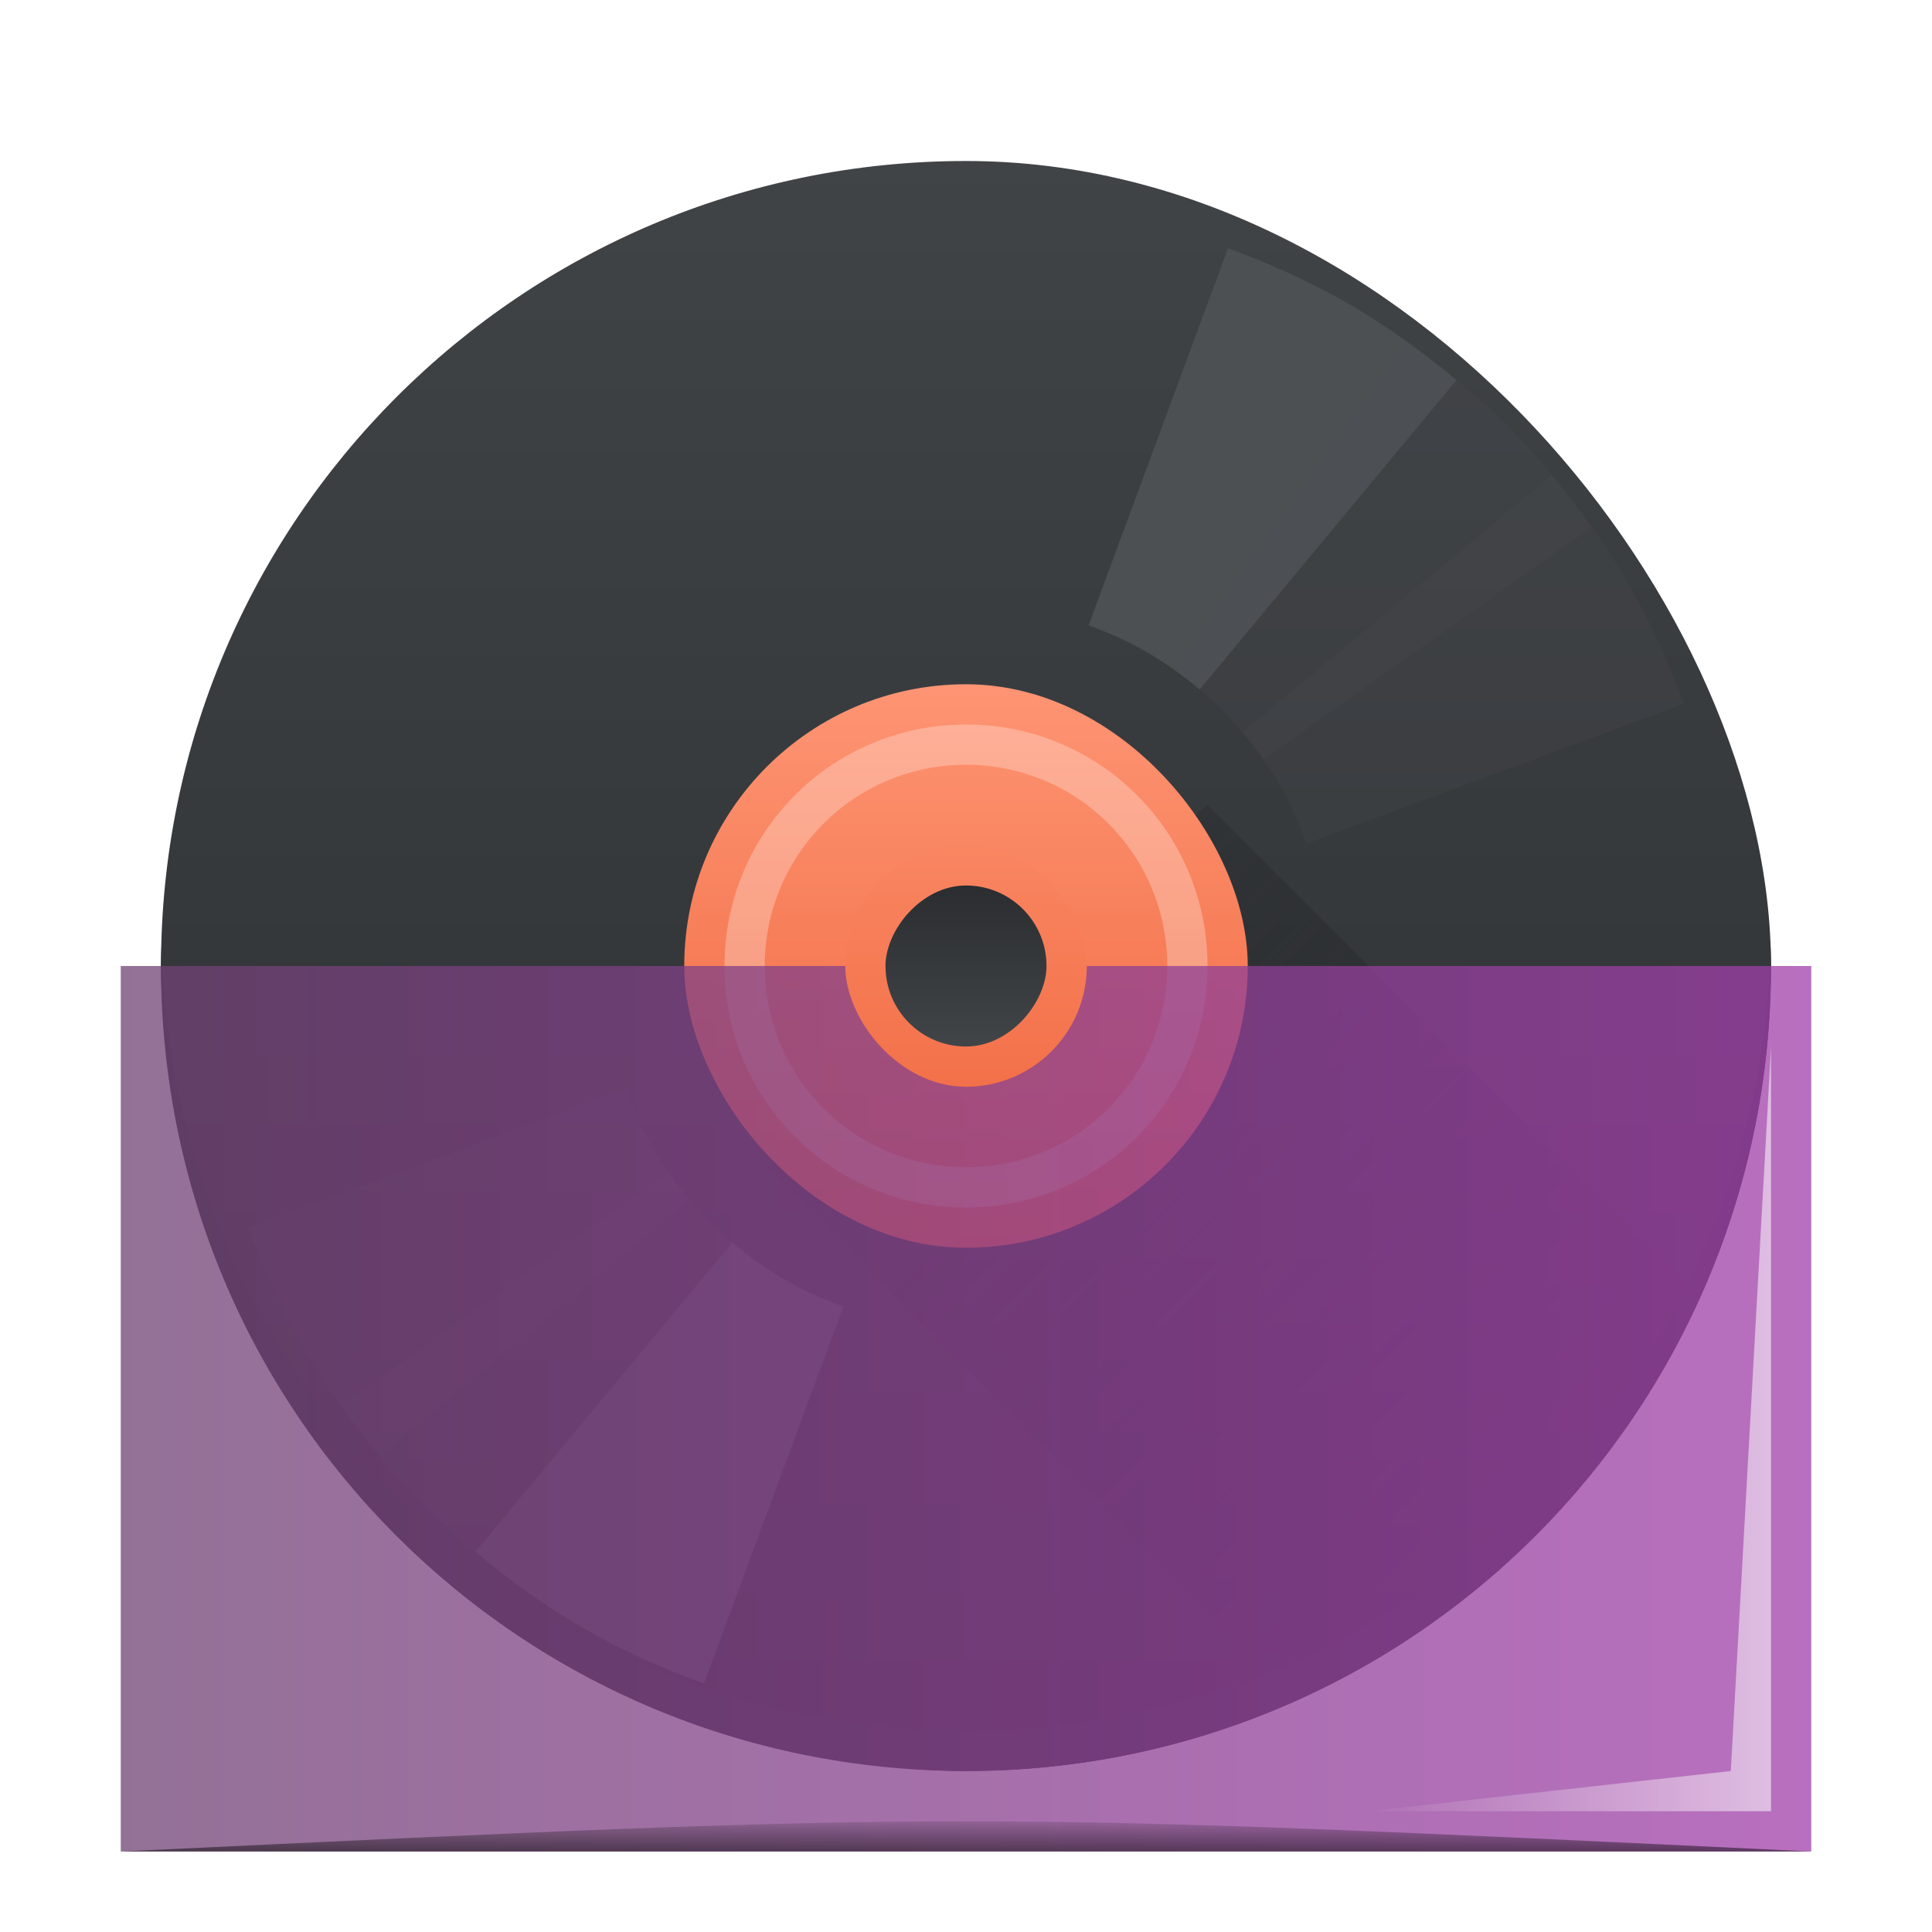 <?xml version="1.0" encoding="UTF-8" standalone="no"?>
<!-- Created with Inkscape (http://www.inkscape.org/) -->

<svg
   xmlns:dc="http://purl.org/dc/elements/1.1/"
   xmlns:cc="http://creativecommons.org/ns#"
   xmlns:rdf="http://www.w3.org/1999/02/22-rdf-syntax-ns#"
   xmlns:svg="http://www.w3.org/2000/svg"
   xmlns="http://www.w3.org/2000/svg"
   xmlns:xlink="http://www.w3.org/1999/xlink"
   xmlns:sodipodi="http://sodipodi.sourceforge.net/DTD/sodipodi-0.dtd"
   xmlns:inkscape="http://www.inkscape.org/namespaces/inkscape"
   width="48"
   height="48"
   id="svg5453"
   version="1.1"
   inkscape:version="0.48.5 r10040"
   sodipodi:docname="cdwriter_unmount.svg">
  <defs
     id="defs5455">
    <linearGradient
       inkscape:collect="always"
       id="linearGradient3838">
      <stop
         style="stop-color:#000000;stop-opacity:1;"
         offset="0"
         id="stop3840" />
      <stop
         style="stop-color:#000000;stop-opacity:0;"
         offset="1"
         id="stop3842" />
    </linearGradient>
    <linearGradient
       inkscape:collect="always"
       id="linearGradient3828">
      <stop
         style="stop-color:#ffffff;stop-opacity:1;"
         offset="0"
         id="stop3830" />
      <stop
         style="stop-color:#ffffff;stop-opacity:0;"
         offset="1"
         id="stop3832" />
    </linearGradient>
    <linearGradient
       id="linearGradient3806">
      <stop
         style="stop-color:#fb8b68;stop-opacity:1;"
         offset="0"
         id="stop3808" />
      <stop
         style="stop-color:#f27a55;stop-opacity:1;"
         offset="1"
         id="stop3810" />
    </linearGradient>
    <linearGradient
       id="linearGradient3796">
      <stop
         style="stop-color:#6f4173;stop-opacity:1;"
         offset="0"
         id="stop3798" />
      <stop
         style="stop-color:#a03ea9;stop-opacity:1;"
         offset="1"
         id="stop3800" />
    </linearGradient>
    <linearGradient
       id="linearGradient4274">
      <stop
         style="stop-color:#ee643a;stop-opacity:1"
         offset="0"
         id="stop4276" />
      <stop
         style="stop-color:#fe9473;stop-opacity:1"
         offset="1"
         id="stop4278" />
    </linearGradient>
    <linearGradient
       inkscape:collect="always"
       xlink:href="#linearGradient4159"
       id="linearGradient4189"
       x1="409.571"
       y1="540.798"
       x2="409.571"
       y2="506.798"
       gradientUnits="userSpaceOnUse"
       gradientTransform="matrix(1.176,0,0,1.176,-72.101,-92.435)" />
    <linearGradient
       id="linearGradient4159">
      <stop
         id="stop4161"
         offset="0"
         style="stop-color:#2a2c2f;stop-opacity:1" />
      <stop
         id="stop4163"
         offset="1"
         style="stop-color:#404447;stop-opacity:1;" />
    </linearGradient>
    <linearGradient
       inkscape:collect="always"
       xlink:href="#linearGradient4274"
       id="linearGradient4272"
       gradientUnits="userSpaceOnUse"
       x1="409.571"
       y1="540.798"
       x2="409.571"
       y2="506.798"
       gradientTransform="matrix(0.412,0,0,0.412,240.336,308.117)" />
    <linearGradient
       inkscape:collect="always"
       xlink:href="#linearGradient4159"
       id="linearGradient4282"
       gradientUnits="userSpaceOnUse"
       gradientTransform="matrix(0.118,0,0,0.118,360.505,-585.421)"
       x1="409.571"
       y1="540.798"
       x2="409.571"
       y2="506.798" />
    <linearGradient
       inkscape:collect="always"
       xlink:href="#linearGradient4227"
       id="linearGradient4372"
       x1="408.572"
       y1="523.798"
       x2="422.571"
       y2="537.798"
       gradientUnits="userSpaceOnUse"
       gradientTransform="translate(-384.571,-499.798)" />
    <linearGradient
       id="linearGradient4227"
       inkscape:collect="always">
      <stop
         id="stop4229"
         offset="0"
         style="stop-color:#292c2f;stop-opacity:1" />
      <stop
         id="stop4231"
         offset="1"
         style="stop-color:#000000;stop-opacity:0;" />
    </linearGradient>
    <linearGradient
       inkscape:collect="always"
       xlink:href="#linearGradient3796"
       id="linearGradient3802"
       x1="3"
       y1="34.5"
       x2="45"
       y2="34.5"
       gradientUnits="userSpaceOnUse"
       gradientTransform="matrix(1,0,0,0.957,384.571,501.798)" />
    <linearGradient
       inkscape:collect="always"
       xlink:href="#linearGradient3806"
       id="linearGradient3812"
       x1="24"
       y1="22"
       x2="24"
       y2="27.5"
       gradientUnits="userSpaceOnUse" />
    <linearGradient
       inkscape:collect="always"
       xlink:href="#linearGradient4274"
       id="linearGradient3816"
       gradientUnits="userSpaceOnUse"
       gradientTransform="matrix(0.176,0,0,0.176,336.472,431.364)"
       x1="408.571"
       y1="563.465"
       x2="408.571"
       y2="484.131" />
    <filter
       inkscape:collect="always"
       id="filter3824">
      <feGaussianBlur
         inkscape:collect="always"
         stdDeviation="0.145"
         id="feGaussianBlur3826" />
    </filter>
    <linearGradient
       inkscape:collect="always"
       xlink:href="#linearGradient3828"
       id="linearGradient3834"
       x1="3.652"
       y1="35.5"
       x2="14.348"
       y2="35.5"
       gradientUnits="userSpaceOnUse"
       gradientTransform="translate(415.571,499.798)" />
    <linearGradient
       inkscape:collect="always"
       xlink:href="#linearGradient3838"
       id="linearGradient3844"
       x1="25"
       y1="47"
       x2="25"
       y2="45"
       gradientUnits="userSpaceOnUse" />
  </defs>
  <sodipodi:namedview
     id="base"
     pagecolor="#ffffff"
     bordercolor="#666666"
     borderopacity="1.0"
     inkscape:pageopacity="0"
     inkscape:pageshadow="2"
     inkscape:zoom="11.313709"
     inkscape:cx="24.499943"
     inkscape:cy="23.163277"
     inkscape:document-units="px"
     inkscape:current-layer="layer1"
     showgrid="true"
     fit-margin-top="0"
     fit-margin-left="0"
     fit-margin-right="0"
     fit-margin-bottom="0"
     inkscape:window-width="1301"
     inkscape:window-height="744"
     inkscape:window-x="65"
     inkscape:window-y="24"
     inkscape:window-maximized="1"
     inkscape:showpageshadow="false"
     borderlayer="true"
     showguides="true"
     inkscape:snap-global="true">
    <inkscape:grid
       type="xygrid"
       id="grid4063" />
    <sodipodi:guide
       position="1.1650391e-05,48"
       orientation="4,0"
       id="guide4146" />
    <sodipodi:guide
       position="1.1650391e-05,44"
       orientation="0,48"
       id="guide4148" />
    <sodipodi:guide
       position="48,44"
       orientation="-4,0"
       id="guide4150" />
    <sodipodi:guide
       position="48,48"
       orientation="0,-48"
       id="guide4152" />
    <sodipodi:guide
       position="1.1650391e-05,4"
       orientation="4,0"
       id="guide4154" />
    <sodipodi:guide
       position="1.1650391e-05,2.6367188e-05"
       orientation="0,48"
       id="guide4156" />
    <sodipodi:guide
       position="48,2.6367188e-05"
       orientation="-4,0"
       id="guide4158" />
    <sodipodi:guide
       position="47,0"
       orientation="0,-48"
       id="guide4160" />
    <sodipodi:guide
       position="48,48"
       orientation="0,-4"
       id="guide4162" />
    <sodipodi:guide
       position="44,48"
       orientation="48,0"
       id="guide4164" />
    <sodipodi:guide
       position="44,2.6367188e-05"
       orientation="0,4"
       id="guide4166" />
    <sodipodi:guide
       position="48,2.6367188e-05"
       orientation="-48,0"
       id="guide4168" />
    <sodipodi:guide
       position="4,48"
       orientation="0,-4"
       id="guide4170" />
    <sodipodi:guide
       position="4.2167969e-05,48"
       orientation="48,0"
       id="guide4172" />
    <sodipodi:guide
       position="4.2167969e-05,2.6367188e-05"
       orientation="0,4"
       id="guide4174" />
    <sodipodi:guide
       position="4,2.6367188e-05"
       orientation="-48,0"
       id="guide4176" />
    <sodipodi:guide
       position="14,34"
       orientation="20,0"
       id="guide4173" />
    <sodipodi:guide
       position="34,14"
       orientation="-20,0"
       id="guide4177" />
  </sodipodi:namedview>
  <g
     inkscape:label="Capa 1"
     inkscape:groupmode="layer"
     id="layer1"
     transform="translate(-384.571,-499.798)">
    <rect
       style="opacity:1;fill:url(#linearGradient4189);fill-opacity:1.0;stroke:none"
       id="rect4146"
       width="40"
       height="40"
       x="388.571"
       y="503.798"
       ry="20" />
    <path
       style="fill:url(#linearGradient4372);fill-rule:evenodd;stroke:none;stroke-width:1px;stroke-linecap:butt;stroke-linejoin:miter;stroke-opacity:1;fill-opacity:1;opacity:0.4"
       d="M 30 20 L 19 29 L 32.229 42.229 C 36.667 40.23 40.23 36.667 42.229 32.229 L 30 20 z "
       transform="translate(384.571,499.798)"
       id="path4364" />
    <rect
       ry="7"
       y="516.798"
       x="401.571"
       height="14"
       width="14"
       id="rect4270"
       style="opacity:1;fill:url(#linearGradient4272);fill-opacity:1;stroke:none" />
    <path
       style="opacity:1;fill:#ffffff;fill-opacity:0.275;stroke:none"
       d="M 24 18 C 20.676 18 18 20.676 18 24 C 18 27.324 20.676 30 24 30 C 27.324 30 30 27.324 30 24 C 30 20.676 27.324 18 24 18 z M 24 19 C 26.77 19 29 21.23 29 24 C 29 26.77 26.77 29 24 29 C 21.23 29 19 26.77 19 24 C 19 21.23 21.23 19 24 19 z "
       transform="translate(384.571,499.798)"
       id="rect4284" />
    <path
       style="fill:#4c5053;fill-opacity:1;stroke:none"
       d="m 418.071,507.344 c -0.971,-0.56 -1.973,-1.005 -2.99,-1.377 l -3.465,9.368 c 0.495,0.179 0.982,0.396 1.454,0.668 0.472,0.273 0.903,0.587 1.306,0.925 l 6.381,-7.685 c -0.83,-0.694 -1.716,-1.34 -2.687,-1.901 z"
       id="path4128"
       inkscape:connector-curvature="0" />
    <path
       id="path4197"
       d="m 399.071,540.252 c -0.971,-0.56 -1.857,-1.207 -2.687,-1.901 l 6.381,-7.685 c 0.403,0.339 0.834,0.653 1.306,0.925 0.472,0.273 0.96,0.489 1.454,0.668 l -3.465,9.368 c -1.016,-0.372 -2.019,-0.816 -2.99,-1.377 z"
       style="fill:#4c5053;fill-opacity:1;stroke:none"
       inkscape:connector-curvature="0" />
    <path
       inkscape:connector-curvature="0"
       id="path4459"
       d="m 422.006,510.363 c -0.793,-0.793 -1.646,-1.481 -2.531,-2.103 l -5.771,8.152 c 0.431,0.301 0.846,0.636 1.232,1.022 0.386,0.386 0.721,0.801 1.022,1.232 l 8.152,-5.771 c -0.622,-0.885 -1.311,-1.739 -2.103,-2.531 z"
       style="fill:#4c5053;fill-opacity:0.198;stroke:none" />
    <path
       inkscape:connector-curvature="0"
       style="fill:#4c5053;fill-opacity:0.198;stroke:none"
       d="m 395.136,537.233 c -0.793,-0.793 -1.481,-1.646 -2.103,-2.531 l 8.152,-5.771 c 0.301,0.431 0.636,0.846 1.022,1.232 0.386,0.386 0.801,0.721 1.232,1.022 l -5.771,8.152 c -0.885,-0.622 -1.739,-1.311 -2.531,-2.103 z"
       id="path4461" />
    <path
       style="fill:#4c5053;fill-opacity:0.198;stroke:none"
       d="m 425.026,514.298 c -0.56,-0.971 -1.207,-1.857 -1.901,-2.687 l -7.685,6.381 c 0.339,0.403 0.653,0.834 0.925,1.306 0.273,0.472 0.489,0.96 0.668,1.454 l 9.368,-3.465 c -0.372,-1.016 -0.816,-2.019 -1.377,-2.99 z"
       id="path4463"
       inkscape:connector-curvature="0" />
    <path
       id="path4465"
       d="m 392.117,533.298 c -0.56,-0.971 -1.005,-1.973 -1.377,-2.99 l 9.368,-3.465 c 0.179,0.495 0.396,0.982 0.668,1.454 0.273,0.472 0.587,0.903 0.925,1.306 l -7.685,6.381 c -0.694,-0.83 -1.34,-1.716 -1.901,-2.687 z"
       style="fill:#4c5053;fill-opacity:0.198;stroke:none"
       inkscape:connector-curvature="0" />
    <path
       inkscape:connector-curvature="0"
       style="opacity:1;fill:#2d2f33;fill-opacity:1;stroke:none"
       d="m 388.583,523.298 c -0.004,0.167 -0.012,0.332 -0.012,0.5 0,11.08 8.92,20 20,20 11.08,0 20,-8.92 20,-20 0,-0.168 -0.008,-0.333 -0.012,-0.5 -0.265,10.846 -9.076,19.5 -19.988,19.5 -10.912,0 -19.724,-8.654 -19.988,-19.5 z"
       id="rect4409" />
    <rect
       style="opacity:0.75;fill:url(#linearGradient3802);fill-opacity:1;stroke:none"
       id="rect3794"
       width="42"
       height="22"
       x="387.571"
       y="523.798" />
    <rect
       style="fill:url(#linearGradient3816);fill-opacity:1;stroke:none"
       id="rect3814"
       width="6"
       height="6"
       x="405.572"
       y="520.798"
       ry="3" />
    <rect
       style="opacity:1;fill:url(#linearGradient4282);fill-opacity:1;stroke:none"
       id="rect4280"
       width="4"
       height="4"
       x="406.571"
       y="-525.798"
       ry="2"
       transform="scale(1,-1)" />
    <path
       style="opacity:0.75;fill:url(#linearGradient3834);fill-opacity:1;stroke:none;filter:url(#filter3824)"
       d="m 419.571,525.798 0,19 10,0 -9,-1 z"
       id="path3818"
       inkscape:connector-curvature="0"
       transform="matrix(-1,0,0,1,848.143,0)" />
    <path
       style="fill:url(#linearGradient3844);fill-opacity:1;stroke:none;"
       d="m 3,46 42,0 0,0 C 24,45 24,45 3,46 z"
       id="path3836"
       inkscape:connector-curvature="0"
       transform="translate(384.571,499.798)"
       sodipodi:nodetypes="cccc" />
  </g>
</svg>
